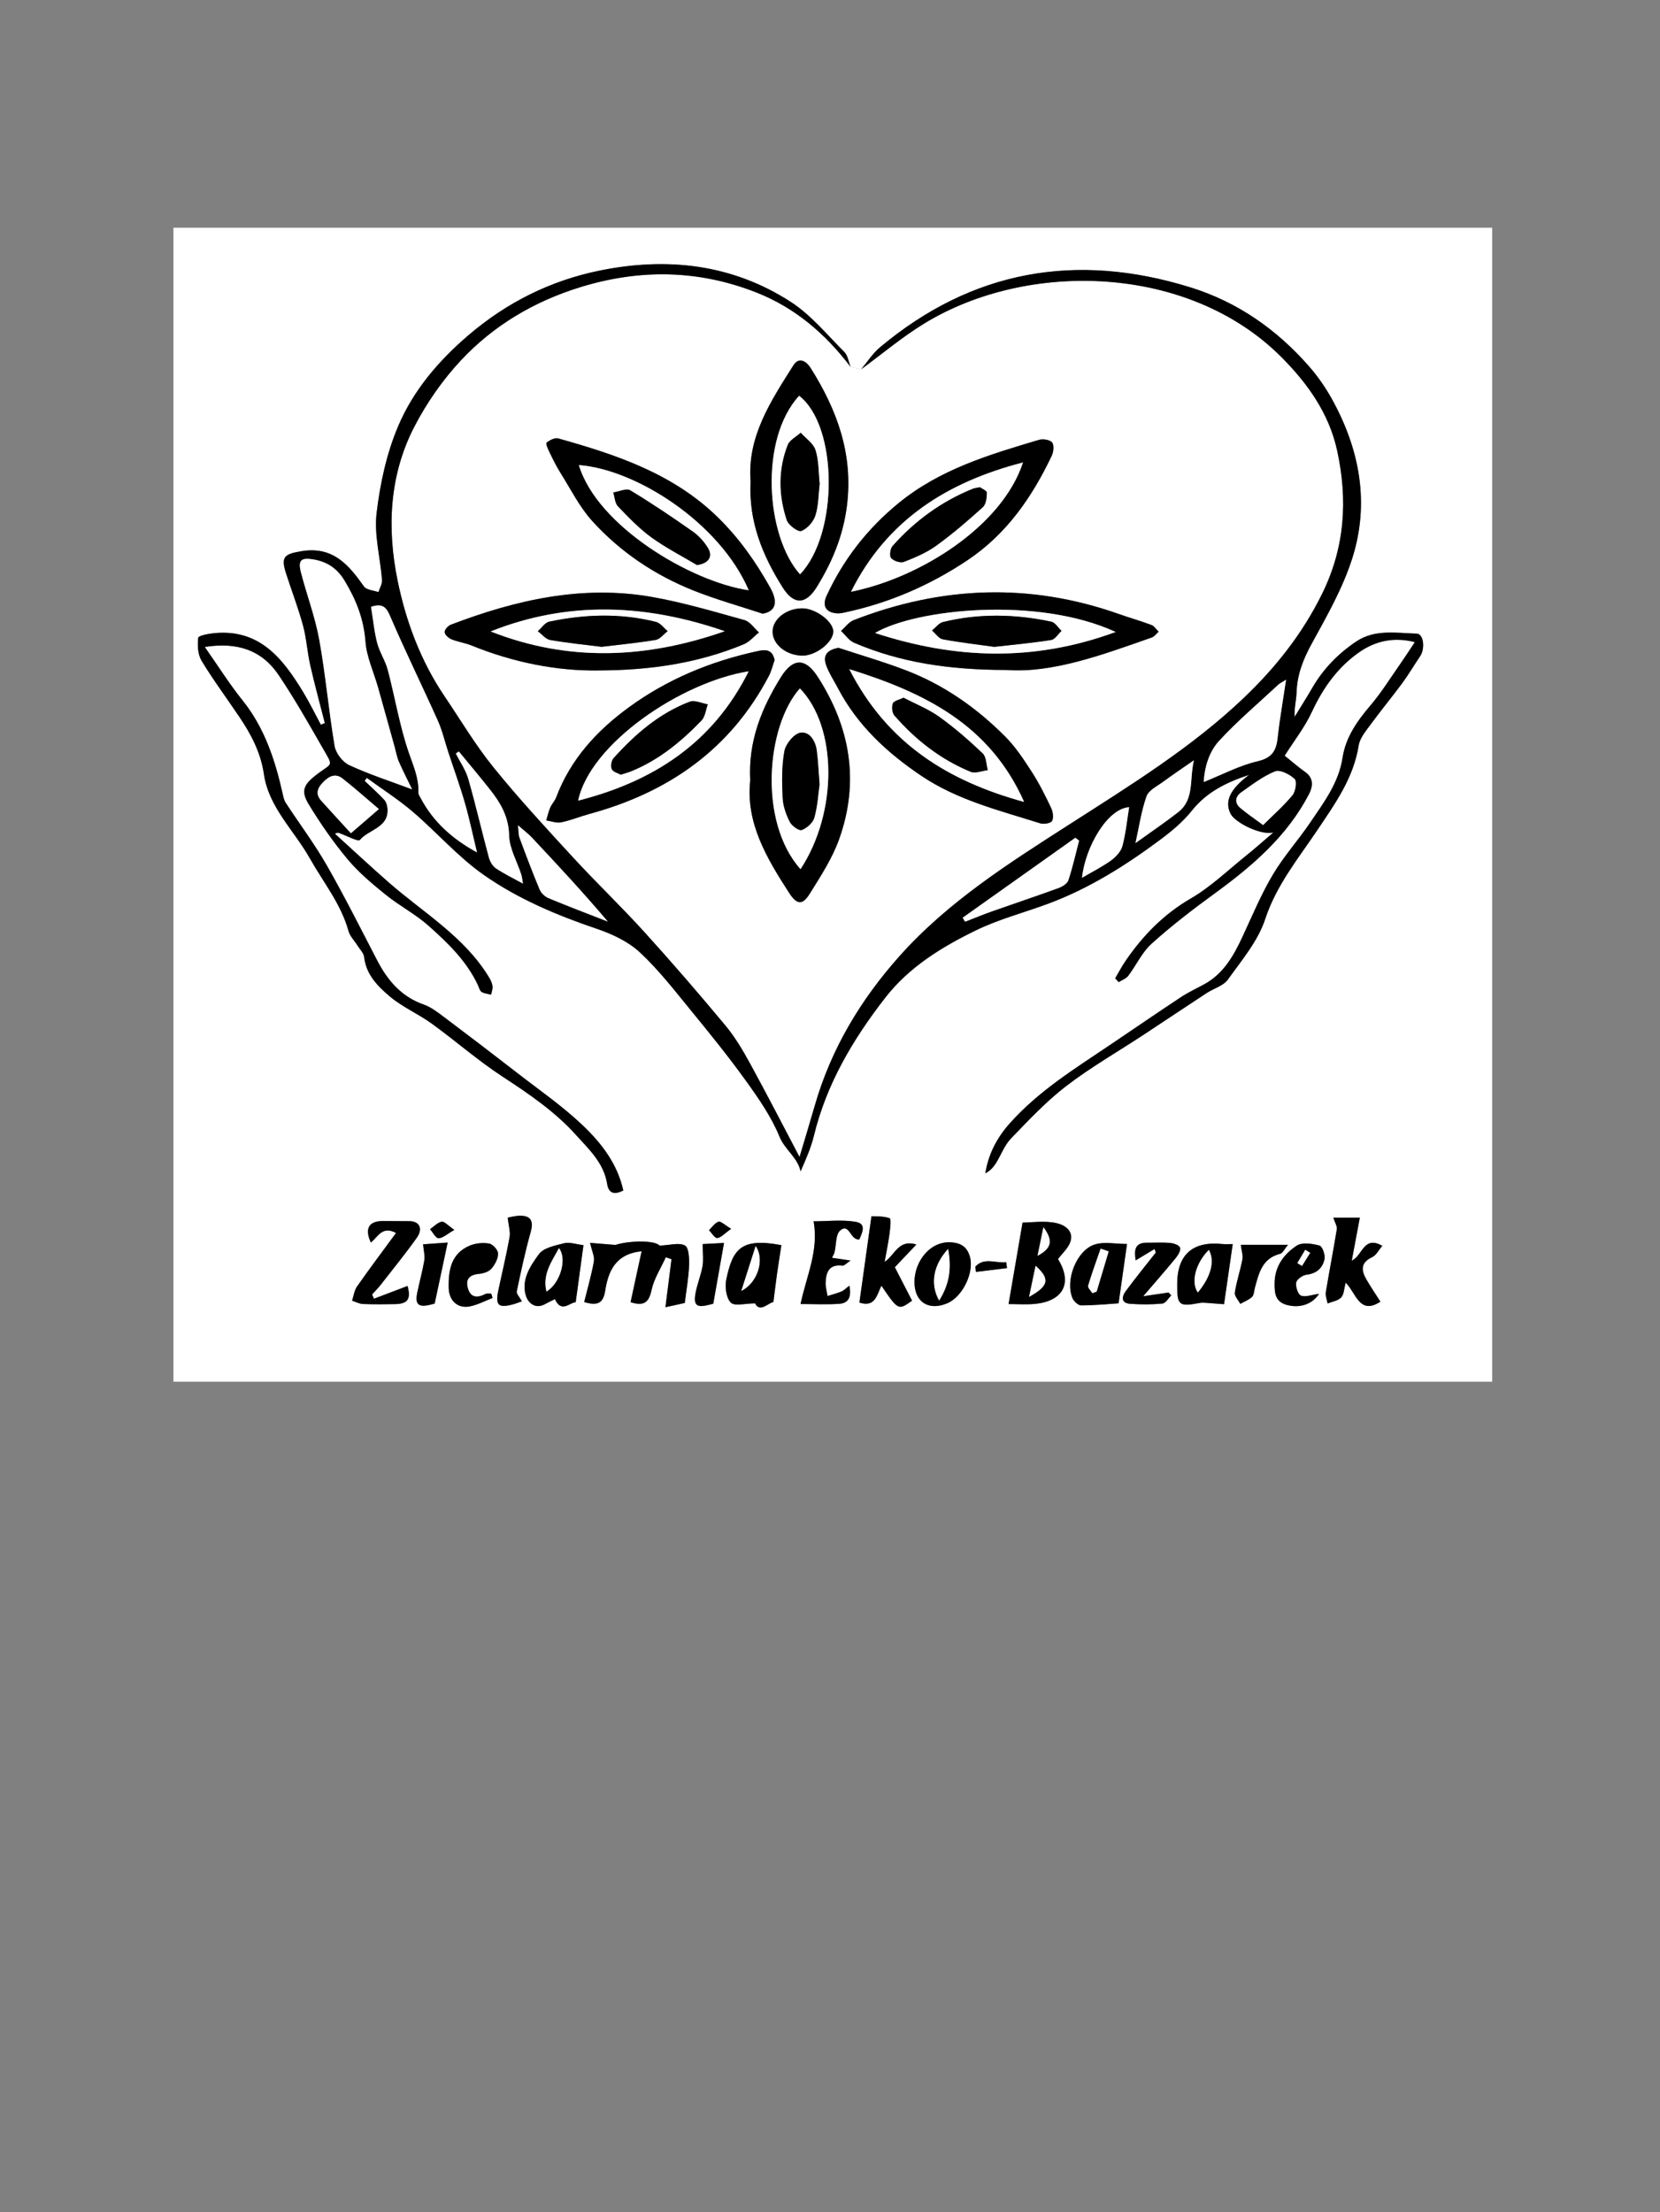 <?xml version="1.0" encoding="utf-8"?>
<!-- Generator: Adobe Illustrator 23.0.1, SVG Export Plug-In . SVG Version: 6.00 Build 0)  -->
<svg version="1.1" id="Warstwa_1" xmlns="http://www.w3.org/2000/svg" xmlns:xlink="http://www.w3.org/1999/xlink" x="0px" y="0px"
	 viewBox="0 0 2008 2675" style="enable-background:new 0 0 2008 2675;" xml:space="preserve">
<rect x="0" y="0" width="2008" height="2675" fill="#808080" stroke="none"/>
<style type="text/css">
	.st0{fill:#FFFFFF;}
</style>
<g>
	<path class="st0" d="M209.79,1670.7c0-465.01,0-930.13,0-1395.38c531.62,0,1063.36,0,1595.23,0c0,465.01,0,930.13,0,1395.38
		C1273.4,1670.7,741.66,1670.7,209.79,1670.7z M1028.85,443.52c-2.4-6.01-3.26-13.57-7.47-17.77
		c-21.04-20.99-40.49-44.94-65.05-60.78c-70.95-45.75-149.82-54.37-231.38-37.65c-59.13,12.12-111.74,38.35-158.06,77.86
		c-36.25,30.91-66.81,66.78-85.15,109.88c-14.05,33.02-21.98,69.7-26.22,105.51c-3.11,26.27,4.47,53.75,6.57,80.74
		c0.37,4.77-2.81,9.81-4.34,14.73c-5.95-2.16-14.44-2.52-17.44-6.76c-18.76-26.53-37.89-49.21-76.15-42.66
		c-20.02,3.42-24.68,6.48-18.2,26.64c6.76,21.03,14.75,41.71,20.54,62.99c4.25,15.62,5.14,32.12,8.73,47.95
		c5.34,23.53,11.74,46.83,17.69,70.22c-1.61,0.64-3.22,1.28-4.83,1.92c-7.11-13.19-13.66-26.72-21.43-39.51
		c-24.61-40.53-52.64-76.46-107.53-71.19c-6.9,0.66-19.07,2.96-19.38,5.59c-1.05,9.09-0.5,20.22,4.07,27.77
		c14.14,23.37,30.53,45.36,45.81,68.05c14.23,21.13,25.76,42.93,29.6,69.14c5.87,40.07,36.59,68.06,55.51,101.69
		c16.3,28.97,37.66,54.94,46.81,87.88c1.78,6.42,7.27,11.8,10.96,17.71c2.84,4.55,7.44,8.98,7.98,13.83
		c2.39,21.37,16.63,35.45,31.16,47.72c15.14,12.78,34.16,20.85,50.34,32.55c28.96,20.94,55.97,44.72,85.82,64.22
		c31.9,20.84,63.25,42.13,88.76,70.41c15.76,17.47,33.94,34.1,37.9,59.66c1.8,11.61,9.24,12.92,19.48,7.68
		c-7.17-32.48-26.58-57.28-48.81-78.51c-24.33-23.23-52.39-42.6-79.09-63.31c-29.44-22.84-59.08-45.44-88.87-67.82
		c-7.7-5.78-15.7-12.05-24.6-15.17c-26.91-9.44-43.54-28.82-56.17-53.07c-20.1-38.59-39.55-77.58-61.16-115.31
		c-14.96-26.12-33.22-50.35-49.69-75.63c-2.23-3.42-2.98-7.94-3.91-12.06c-9.13-40.33-21.85-78.84-48.39-111.9
		c-15.99-19.92-29.65-41.72-45.58-64.43c39.9-6.37,69.42,4.26,89.45,34.06c18.92,28.14,35.78,57.71,52.63,87.17
		c14.18,24.8,12.85,17.89-7.53,33.68c-14.69,11.38-18.65,19.15-8.89,35.17c14.11,23.19,29.72,45.76,47.11,66.57
		c13.35,15.98,29.74,29.7,46.04,42.86c16.6,13.41,36.02,23.47,51.9,37.59c23.28,20.69,45.96,42.49,59.58,71.51
		c1.38,2.94,2.2,6.91,4.56,8.45c3.21,2.1,7.65,2.31,11.56,3.34c0.62-3.42,2.05-6.95,1.64-10.24c-0.46-3.64-2.17-7.34-4.11-10.54
		c-29.98-49.46-79.56-78.23-121.56-115.03c-21.97-19.25-43.33-39.19-64.97-58.81c3.93-1.96,5.14-0.78,6.58-0.25
		c8.14,2.94,21.68,10.16,23.62,7.82c10.82-13.03,35.36-14.71,33.31-38.23c-0.32-3.61-1.61-7.9-3.98-10.43
		c-7.47-7.98-15.68-15.26-23.6-22.82c0.89-1.19,1.78-2.38,2.67-3.57c18.58,13.54,38.1,25.97,55.53,40.86
		c29.14,24.89,54.7,54.52,85.84,76.35c41.49,29.08,88.48,48.88,136.82,65.24c18.58,6.29,37.98,15.37,52.09,28.47
		c22.98,21.35,42.43,46.63,62.42,71.03c22.7,27.71,45.27,55.61,66.17,84.67c15.19,21.12,30.46,43.09,40.22,66.92
		c6.65,16.24,21.83,25.13,25.66,42.17c6.55-14.89,12.59-28.68,16.1-43.09c15.24-62.64,47.14-116.48,86.2-166.73
		c28.97-37.26,68.25-61.28,109.46-81.4c27.97-13.66,58.71-21.57,88.04-32.49c48.87-18.19,92.62-45.65,134.22-76.53
		c14.08-10.45,28.15-21.95,38.96-35.56c18.49-23.27,42.91-34.85,69.63-43.6c-22.64,16.75-30.1,31.68-22.6,46.9
		c5.39,10.92,37.22,26.78,51.99,22.68c-12.78,10.9-22.38,19.55-32.45,27.61c-22.27,17.83-43.16,38.15-67.58,52.33
		c-32.81,19.04-57.73,44.67-78.71,75.17c-4.69,6.81-8.53,14.21-12.75,21.34c1.42,1.55,2.85,3.1,4.27,4.65
		c3.93-2.54,8.94-4.27,11.6-7.78c9.66-12.73,16.55-28.28,28.13-38.7c23.94-21.54,49.6-41.35,75.68-60.3
		c45.84-33.31,88.33-69.61,114.9-120.9c4.33-8.35,6.03-18.76-4.51-26.22c-8.21-5.81-15.8-12.5-25.07-19.92
		c11.06-17.49,24.21-34.23,32.94-53.02c13.52-29.1,31.45-54.24,57.6-72.34c19.57-13.55,42.08-18.44,66.92-11.95
		c-6.2,9.3-11.62,17.77-17.39,26c-11.93,17.02-22.93,34.85-36.36,50.6c-16,18.77-29.87,38.44-33.63,63.01
		c-4.66,30.5-22.5,53.99-38.91,78.22c-14.59,21.54-32.27,41.13-45.5,63.42c-14.06,23.68-24.77,49.4-36.43,74.46
		c-10.78,23.17-22.88,45.05-46.4,57.91c-9.45,5.17-19.31,9.72-28.27,15.63c-28.82,19.03-57.29,38.6-85.94,57.89
		c-42.68,28.75-86.57,55.83-121.28,94.88c-15.32,17.24-25.65,36.64-29.45,60.29c5.67-2.93,9.68-7.27,12.77-12.18
		c6.23-9.91,10.32-21.72,18.23-29.92c21.33-22.12,42.61-44.83,66.87-63.46c29.46-22.62,61.98-41.24,93.1-61.7
		c25.63-16.85,51.11-33.93,76.78-50.74c8.55-5.6,20.21-8.69,25.68-16.34c16.7-23.33,36.4-46.57,45.11-73.07
		c13.44-40.91,39.94-73.16,62.77-107.16c21.88-32.58,44-63.14,50.36-102.92c1.43-8.93,8.6-17.34,14.3-25.13
		c12.45-17.01,25.93-33.26,38.45-50.23c7.66-10.38,14.16-21.6,21.45-32.26c6.44-9.43,4.32-27.22-4.04-27.47
		c-24.8-0.74-50.68-5.6-73.15,9.5c-21.62,14.53-39.69,32.86-52.91,55.65c-6.95,11.98-14.4,23.66-21.62,35.48
		c-0.61-10.56,2.04-20.04,2.35-29.59c0.7-21.65,8.1-40.29,18.53-59.29c18.23-33.18,37.36-66.81,48.78-102.59
		c21.3-66.72,9.25-131.6-24.3-192.38c-7.84-14.21-17.31-27.89-28.01-40.09c-39.18-44.68-86.54-77.82-143.66-95.5
		c-137.95-42.69-263.74-20.78-375.35,72.67c-8.8,7.37-15.2,17.62-22.71,26.52C1037.38,445.56,1033.12,444.54,1028.85,443.52z
		 M828.33,1575.5c2.08-16.95,4.7-31.06,5.2-45.26c0.3-8.38-0.16-21.53-4.95-24.21c-6.99-3.92-18.18-0.37-30.71,0.12
		c-5.32-6.4-35.17-6.43-53.54-0.84c-10.38-0.84-20.77-1.69-30.55-2.48c2.24,10.05,5.64,16.59,4.61,22.34
		c-2.94,16.53-7.67,32.75-11.73,49.21c16.36,5.04,23.06,1.14,25.36-13.4c3.76-23.81,12.3-44.71,44.1-48.02
		c-4.59,21.17-8.98,41.4-13.36,61.62c16.74,5.23,22.21-0.11,25.41-14.84c2.99-13.77,11.28-26.4,17.24-39.53
		c2.28,0.79,4.57,1.58,6.85,2.37c-2.35,18.64-4.71,37.28-7.33,58.05C815.22,1578.37,822.41,1576.8,828.33,1575.5z M1279.76,1522.34
		c3.09-3.68,5.46-6.64,7.97-9.48c15.85-17.91,5.89-30.41-9.85-33.92c-14.24-3.18-29.75-0.67-40.97-0.67
		c-6.15,35.85-11.43,66.67-16.9,98.55c9.71,0,20.61,0.79,31.37-0.15C1283.77,1573.82,1298.88,1553.45,1279.76,1522.34z
		 M1082.42,1532.26c8.17-8.61,16.5-17.38,26.02-27.42c-21.96-6.84-26.14,13.3-38.37,20.95c2.19-12.22,4.43-22.74,5.83-33.37
		c0.88-6.66,2.32-18.62,0.31-19.35c-7.83-2.83-16.93-2.12-22.06-2.48c-5.17,37.05-9.86,70.65-14.58,104.42
		c19.14,6.32,21.11-9.41,26.62-20.34c20.44,29.9,20.44,29.9,37.07,18.08C1096.39,1559.4,1089.56,1546.14,1082.42,1532.26z
		 M1644.91,1472.35c-11.54,0-21.58,0-32.06,0c2,6.27,4.79,10.38,4.21,13.94c-4.12,25.45-9.14,50.76-13.3,76.21
		c-0.7,4.3,1.37,9.05,2.16,13.6c5.61-2.29,12.6-3.27,16.41-7.27c3.45-3.62,3.43-10.55,5.45-17.9c12.49,12.28,16.63,39.65,42,23
		c-5.65-8.88-11.47-17.48-16.7-26.42c-6.45-11.04-7.76-20.61,6.71-27.41c4.99-2.34,8.06-8.78,12.29-13.68
		c-22.82-13.03-23.74,12.08-36.94,17.82C1638.49,1506.48,1641.57,1490.1,1644.91,1472.35z M479.05,1490.86
		c-16.21,22.09-32.02,43.08-47.09,64.59c-3.37,4.81-4.11,11.45-6.07,17.24c4.35,1.41,8.65,3.85,13.05,4.03
		c13.06,0.54,26.16,0.42,39.24,0.14c15.35-0.32,19.07-6.49,14.8-21.93c-13.4,5.09-27.01,10.26-40.61,15.43
		c-0.77-1.71-1.54-3.42-2.32-5.13c3.54-3.94,7.33-7.68,10.58-11.85c14.61-18.71,29.58-37.17,43.37-56.47
		c8-11.2,3.51-20.22-8.6-20.33c-10.63-0.1-21.26-0.09-31.89-0.17c-17.3-0.13-22.74,9.09-14.9,26.03
		C456.93,1495.9,462.22,1481.75,479.05,1490.86z M1363.28,1504.15c-13.82,0-27.47-3-39.03,0.64c-21.99,6.93-35.97,42.93-27,64.79
		c1.59,3.88,6.91,8.85,10.5,8.84c16.09-0.01,32.17-1.64,45.33-2.49C1356.66,1550.77,1359.88,1528.12,1363.28,1504.15z
		 M705.79,1505.58c-9.79-1.17-17.1-3.95-23.28-2.35c-10.86,2.8-24.89,5.44-30.63,13.26c-10.41,14.19-21.71,31.17-15.7,50.39
		c2.63,8.4,11.27,16.66,23.36,9.87c3.75-2.11,7.69-3.89,11.7-5.9c7.81,17.38,18.28,3.78,25.13,3.77
		C699.62,1550.75,702.67,1528.41,705.79,1505.58z M945.2,1505.59c-48.67-9.2-58.88,4.42-66.62,41.29
		c-1.89,8.99-0.27,22.39,5.41,28.16c4.61,4.68,17.74,0.95,29.33,0.95c6.08,11.68,15.89-0.65,22.21-1.61
		c1.64-12.83,2.9-23.56,4.41-34.25C941.58,1528.57,943.45,1517.03,945.2,1505.59z M1491.14,1504.28c-5.09,0-8.76,0.33-12.36-0.05
		c-35.82-3.78-54.56,12.53-54.81,47.84c-0.19,26.5,1.76,28.14,27.41,23.39c1.91-0.35,3.93-0.36,5.87-0.23
		c8.78,0.6,17.55,1.3,23.39,1.75C1484.42,1550.85,1487.63,1528.63,1491.14,1504.28z M1039.45,1498.64
		c3.47-7.9,8.95-18.87-3.97-21.16c-16.67-2.96-34.26-0.72-51.29-0.72c6.35,36.02-8.8,66.37-15.8,100.01
		c15.98,0,31.65,0.87,47.18-0.29c11.43-0.85,14.42-9.11,11.89-21.91c-4.04,3.05-6.5,5.74-9.56,7.03c-5.44,2.28-11.25,3.71-16.9,5.5
		c-0.82-5.44-2.51-10.91-2.29-16.3c0.5-12.54,4.24-22.41,20.22-20.43c2.36,0.29,5.18-3.09,9.91-6.15
		c-8.98-1.34-15.49-2.31-22.43-3.34c1.42-3.07,2.64-4.89,3.12-6.89c2.14-8.87,1.13-21.12,6.67-26
		C1027.56,1477.99,1028.26,1499.95,1039.45,1498.64z M1106.2,1550.04c-0.11,24.29,17.07,35.43,39.75,25.77
		c18.62-7.93,33.08-37.85,27.06-57.06c-3.15-10.05-9.41-15.37-21.24-16.5C1125.04,1499.69,1106.08,1525.69,1106.2,1550.04z
		 M595.85,1569.46c-0.54-1.75-1.08-3.49-1.62-5.24c-2.38,0.11-5.15-0.55-7.06,0.45c-10.2,5.28-18.37,4.38-21.44-7.81
		c-2.8-11.14,3.25-15.61,14.07-16.6c5.12-0.47,11.45-2.55,14.6-6.18c4.27-4.93,8.1-12.04,8.11-18.22
		c0.01-4.25-6.27-11.35-10.65-12.15c-7.52-1.37-16.48-0.54-23.55,2.42c-22.72,9.51-26.04,29.76-25.55,51.32
		c0.34,15.17,10.77,25.01,25.32,22.24C577.64,1577.85,586.61,1572.97,595.85,1569.46z M1396.57,1510.25
		c0.51,1.42,1.02,2.83,1.52,4.25c-12.21,15.58-24.75,30.92-36.48,46.85c-4.73,6.42-5.74,14.31,5.34,15.13
		c13,0.95,26.19,0.98,39.14-0.28c3.85-0.37,7.15-6.39,10.7-9.82c-1.1-1.18-2.21-2.36-3.31-3.54c-9.15,1.35-18.3,2.71-30.65,4.53
		c14.79-17.26,27.51-31.7,39.68-46.59c2.8-3.42,6.1-9.32,4.87-12.33c-1.25-3.06-7.69-5.16-12.05-5.56
		c-9.19-0.83-18.5-0.18-27.75-0.28c-15.09-0.15-15.7,8.88-13.85,21.38C1382.13,1518.95,1389.35,1514.6,1396.57,1510.25z
		 M1595.62,1564.41c-8.51,1.15-16.15,4.3-21.87,2.2c-3.65-1.34-6.78-10.89-5.8-15.91c0.77-3.95,7.92-8.85,12.69-9.41
		c12.18-1.42,19.36-8.29,21.54-18.84c1.06-5.1-2.63-15.47-6.05-16.38c-8.77-2.33-20.95-4.27-27.52,0.07
		c-15.52,10.25-26.73,25.06-26.82,45.71c-0.05,12.29,0.81,22.5,15.65,26.23C1572.05,1581.77,1587.12,1577.48,1595.62,1564.41z
		 M614.13,1472.33c1.1,10.1,3.43,17.11,2.28,23.5c-3.85,21.5-9.02,42.76-13.54,64.14c-3.87,18.31-0.25,21.88,17.42,17.27
		c3.82-1,7.5-2.53,10.98-3.73c-2.77-5.15-6.78-9.08-6.17-12.04c5.03-24.06,10.21-48.13,16.83-71.78
		c3.68-13.12,0.41-19.94-13.32-19.67C622.95,1470.13,617.32,1471.79,614.13,1472.33z M1558.04,1505.15c-21.81,0-40.36,0-57.13,0
		c0.97,7.65,2.88,12.86,1.98,17.53c-2.61,13.52-7.12,26.71-9.19,40.29c-0.63,4.11,4.24,9.05,6.59,13.61
		c4.83-2.73,10.31-4.77,14.25-8.45c2.36-2.21,2.35-6.99,3.34-10.64c4.82-17.73,8.69-35.91,30.56-41.42
		C1551.66,1515.26,1553.8,1510.16,1558.04,1505.15z M511.77,1504.56c0.75,8.32,2.42,14.05,1.52,19.34
		c-2.22,13.05-5.8,25.86-8.5,38.84c-3.06,14.68,1.39,18.55,16.44,14.69c3.02-0.77,6.01-1.61,4.59-1.23
		c5.44-25.58,10.28-48.32,15.7-73.76C529.48,1503.3,519.73,1503.99,511.77,1504.56z M850.02,1504.27c0,11.65,1.07,19.47-0.25,26.87
		c-1.95,10.9-6.34,21.36-8.37,32.26c-2.82,15.11,1.33,18.26,16.75,14.18c3.08-0.81,6.17-1.6,4.65-1.21
		c4.5-25.47,8.56-48.43,12.99-73.46C867.05,1503.37,857.32,1503.88,850.02,1504.27z M549.63,1487.16
		c-7.72-5.25-12.06-10.5-15.33-9.9c-5.09,0.93-9.46,5.83-14.13,9.05c3.43,3.88,6.88,10.94,10.28,10.91
		C535.58,1497.18,540.68,1492.2,549.63,1487.16z M884.45,1485.81c-7.9-4.65-12.53-9.45-15.33-8.55c-4.48,1.44-7.74,6.65-11.52,10.27
		c3.35,3.38,6.93,9.68,10.01,9.44C872.11,1496.63,876.26,1491.6,884.45,1485.81z M1218.11,1533.33c-0.31-2.37-0.62-4.74-0.93-7.11
		c-12.52,1.56-26.58-6.47-37.45,5.41c0.3,2.11,0.59,4.22,0.89,6.33C1193.12,1536.42,1205.61,1534.87,1218.11,1533.33z"/>
	<path class="st0" d="M1028.85,443.52c4.27,1.02,8.53,2.04,12.8,3.05c25.43-18.6,49.69-39.09,76.47-55.46
		c125.6-76.73,319.86-71.3,431.51,40.29c32.03,32.02,57.91,68.32,67.73,113.02c13.05,59.39,9.75,117.01-18.03,173.47
		c-23.79,48.37-56.35,89.35-94.49,125.71c-63.33,60.38-137.8,106.15-211.1,153.17c-73.27,47.01-146.83,93.43-205.59,159.28
		c-47.4,53.12-83.02,112.6-102.71,181.3c-5.98,20.86-12.34,41.62-18.3,61.66c-19.76-37.49-39.08-75.17-59.42-112.28
		c-8.87-16.18-18.36-32.43-30.1-46.54c-31.94-38.4-64.62-76.23-98.19-113.22c-28.1-30.96-58.42-59.9-86.73-90.68
		c-32.71-35.56-65.58-71.12-95.95-108.65c-21.76-26.9-39.6-56.98-59.03-85.74c-28.74-42.52-46.58-90.23-56.72-139.62
		c-13.05-63.58-10.21-127.83,20.42-186.74c14.85-28.57,33.95-56.06,55.9-79.57c39.57-42.39,88.73-71.5,144.55-88.71
		c71.83-22.16,142.99-21.22,213.18,6.44C961.89,372.14,998.62,403.81,1028.85,443.52z M1217.82,810.11
		c55.13,3.99,115.27-18.12,175.56-39.34c3.14-1.1,5.44-4.58,8.14-6.95c-2.88-2.78-5.29-6.81-8.72-8.11
		c-12.74-4.82-25.91-8.48-38.75-13.04c-108.1-38.38-215.28-34.13-321.49,7.24c-5.86,2.28-10.17,8.56-15.19,12.98
		c5.25,4.88,9.67,11.68,15.87,14.33C1088.76,800.94,1147.21,810.02,1217.82,810.11z M722.91,810.68
		c64.74-0.09,122.1-9.05,176.76-31.63c6.91-2.86,12.27-9.47,18.35-14.34c-5.77-5.12-10.77-13.05-17.45-14.9
		c-37.13-10.3-74.28-21.36-112.15-28.01c-84.24-14.8-164.66,3.64-243.07,33.58c-3.35,1.28-7.61,6.02-7.48,8.97
		c0.13,3.06,4.59,7.17,8.07,8.58c8.03,3.26,16.89,4.47,24.91,7.73C621.51,801.25,674.13,811.36,722.91,810.68z M1014.52,741.67
		c1.62-0.2,3.27-0.27,4.86-0.6c54.53-11.28,104.7-32.79,150.99-63.72c47.2-31.54,78.04-76.19,101.89-126.39
		c2.19-4.62,2.99-12.87,0.36-15.99c-2.78-3.29-11.07-4.53-15.89-3.1c-59.99,17.86-119.75,35.53-169.84,76.54
		c-37.9,31.03-66.69,68.07-87.03,112.03C993.79,733.58,1000.1,741.64,1014.52,741.67z M907.51,943.66
		c-5.64,51.12,19.79,93.75,46.87,135.72c9.47,14.67,16.24,15.56,25.18,1.19c13.17-21.15,27.16-42.58,35.46-65.8
		c24.77-69.28,13.75-134.94-25.88-196.41c-14.73-22.84-29.8-23.22-44.47,0.34C921.25,856.3,904.93,896.24,907.51,943.66z
		 M1014.28,783.31c-13.78,2.57-19.3,9.06-14.87,21.25c3.48,9.59,9.33,18.31,14.11,27.43c23.58,45,59.41,78.14,101.02,106.15
		c43.8,29.48,94.3,41.74,143.51,57.33c4.37,1.38,12.86,0.09,14.5-2.78c2.22-3.88,1.1-11.18-1.11-15.82
		c-6.98-14.69-14.26-29.38-23.06-43.02c-9.69-15.03-19.69-30.38-32.2-42.97c-34.46-34.68-74.08-62.57-119.95-80.2
		C1069.38,800.35,1041.63,792.35,1014.28,783.31z M907.97,582.24c-2.61,48.11,14.38,89.5,38.97,128.36
		c13.27,20.97,27.82,20.58,40.96-0.65c18.73-30.28,31.96-61.84,36.57-98.28c7.88-62.29-11.83-115.79-43.82-166.61
		c-4.55-7.23-13.72-14.74-20.99-3.22C932.31,485.13,903.61,528.2,907.97,582.24z M922.49,742.04c15.54-2.61,19.24-13.51,9.07-31.66
		c-17.23-30.77-37.11-59.17-62.76-84.36c-54.42-53.46-123.11-76.11-193.57-95.91c-4.07-1.14-10.43,2.13-14.09,5.25
		c-1.28,1.09,1.95,8.17,3.88,12.14c4.02,8.25,8.07,16.55,12.95,24.3c12.4,19.68,22.98,41.14,38.4,58.16
		c33.98,37.48,75.65,65.42,122.71,84.15C866.29,724.94,894.65,732.83,922.49,742.04z M937,798.09c-2.97-14.2-12.51-12.55-21.83-10.5
		c-55.98,12.27-108.1,33.83-154.45,67.66c-38.75,28.28-70.55,62.78-87.87,108.74c-1.69,4.48-5.38,8.17-7.28,12.6
		c-2.12,4.93-3.26,10.29-4.83,15.46c6.04,0.88,12.42,3.44,18.05,2.29c11.68-2.38,22.86-7.07,34.41-10.22
		c95.13-25.89,170.2-77.86,216.82-166.72C933.26,811.2,934.85,804.15,937,798.09z M970.8,792.77c16.11,0.09,36.96-16.16,37.15-28.96
		c0.19-12.19-21.46-28.37-37.76-28.23c-19.54,0.17-36.02,13.48-35.64,28.79C934.94,779.64,951.56,792.67,970.8,792.77z"/>
	<path d="M1028.85,443.52c-30.23-39.71-66.96-71.38-113.8-89.83c-70.19-27.66-141.35-28.6-213.18-6.44
		c-55.82,17.22-104.97,46.32-144.55,88.71c-21.95,23.52-41.04,51-55.9,79.57C470.79,574.45,467.96,638.7,481,702.27
		c10.14,49.39,27.98,97.1,56.72,139.62c19.44,28.76,37.27,58.84,59.03,85.74c30.37,37.53,63.24,73.09,95.95,108.65
		c28.31,30.78,58.64,59.72,86.73,90.68c33.56,36.99,66.24,74.82,98.19,113.22c11.74,14.11,21.24,30.36,30.1,46.54
		c20.34,37.12,39.66,74.79,59.42,112.28c5.96-20.04,12.32-40.79,18.3-61.66c19.69-68.69,55.31-128.18,102.71-181.3
		c58.76-65.85,132.32-112.27,205.59-159.28c73.29-47.02,147.77-92.78,211.1-153.17c38.14-36.37,70.7-77.34,94.49-125.71
		c27.77-56.46,31.08-114.08,18.03-173.47c-9.82-44.7-35.7-81-67.73-113.02c-111.65-111.59-305.91-117.02-431.51-40.29
		c-26.79,16.36-51.05,36.86-76.47,55.46c7.51-8.9,13.91-19.15,22.71-26.52c111.6-93.45,237.39-115.36,375.35-72.67
		c57.11,17.67,104.47,50.81,143.66,95.5c10.69,12.19,20.16,25.88,28.01,40.09c33.55,60.77,45.6,125.66,24.3,192.38
		c-11.42,35.78-30.56,69.41-48.78,102.59c-10.43,19-17.84,37.64-18.53,59.29c-0.31,9.55-2.96,19.03-2.35,29.59
		c7.22-11.82,14.67-23.5,21.62-35.48c13.23-22.79,31.29-41.12,52.91-55.65c22.47-15.1,48.35-10.24,73.15-9.5
		c8.36,0.25,10.48,18.04,4.04,27.47c-7.28,10.66-13.79,21.88-21.45,32.26c-12.52,16.96-26,33.22-38.45,50.23
		c-5.7,7.79-12.87,16.19-14.3,25.13c-6.36,39.79-28.48,70.34-50.36,102.92c-22.84,34-49.33,66.25-62.77,107.16
		c-8.71,26.5-28.42,49.74-45.11,73.07c-5.47,7.65-17.13,10.74-25.68,16.34c-25.66,16.81-51.14,33.89-76.78,50.74
		c-31.13,20.46-63.64,39.08-93.1,61.7c-24.26,18.63-45.54,41.34-66.87,63.46c-7.91,8.2-11.99,20.01-18.23,29.92
		c-3.09,4.91-7.1,9.25-12.77,12.18c3.8-23.65,14.14-43.06,29.45-60.29c34.7-39.05,78.6-66.13,121.28-94.88
		c28.65-19.3,57.11-38.86,85.94-57.89c8.96-5.91,18.82-10.46,28.27-15.63c23.52-12.86,35.62-34.75,46.4-57.91
		c11.66-25.06,22.37-50.77,36.43-74.46c13.23-22.28,30.91-41.87,45.5-63.42c16.41-24.23,34.25-47.72,38.91-78.22
		c3.75-24.57,17.62-44.24,33.63-63.01c13.43-15.75,24.43-33.58,36.36-50.6c5.77-8.23,11.19-16.7,17.39-26
		c-24.85-6.49-47.35-1.6-66.92,11.95c-26.15,18.11-44.07,43.24-57.6,72.34c-8.73,18.79-21.88,35.52-32.94,53.02
		c9.27,7.42,16.86,14.11,25.07,19.92c10.54,7.45,8.84,17.86,4.51,26.22c-26.57,51.28-69.05,87.58-114.9,120.9
		c-26.09,18.96-51.74,38.76-75.68,60.3c-11.58,10.43-18.47,25.97-28.13,38.7c-2.66,3.51-7.67,5.24-11.6,7.78
		c-1.42-1.55-2.85-3.1-4.27-4.65c4.23-7.13,8.07-14.53,12.75-21.34c20.98-30.51,45.9-56.13,78.71-75.17
		c24.43-14.18,45.31-34.5,67.58-52.33c10.07-8.06,19.68-16.7,32.45-27.61c-14.76,4.1-46.6-11.76-51.99-22.68
		c-7.51-15.21-0.04-30.15,22.6-46.9c-26.72,8.76-51.14,20.34-69.63,43.6c-10.81,13.61-24.88,25.11-38.96,35.56
		c-41.6,30.88-85.35,58.33-134.22,76.53c-29.34,10.92-60.08,18.83-88.04,32.49c-41.21,20.12-80.5,44.14-109.46,81.4
		c-39.06,50.25-70.96,104.08-86.2,166.73c-3.51,14.41-9.55,28.21-16.1,43.09c-3.83-17.04-19.02-25.93-25.66-42.17
		c-9.76-23.83-25.02-45.8-40.22-66.92c-20.9-29.06-43.47-56.97-66.17-84.67c-19.99-24.4-39.44-49.68-62.42-71.03
		c-14.1-13.11-33.51-22.18-52.09-28.47c-48.34-16.36-95.33-36.17-136.82-65.24c-31.14-21.83-56.71-51.46-85.84-76.35
		c-17.43-14.89-36.95-27.32-55.53-40.86c-0.89,1.19-1.78,2.38-2.67,3.57c7.92,7.55,16.13,14.84,23.6,22.82
		c2.38,2.53,3.67,6.82,3.98,10.43c2.05,23.53-22.49,25.2-33.31,38.23c-1.94,2.34-15.48-4.88-23.62-7.82
		c-1.44-0.52-2.65-1.71-6.58,0.25c21.64,19.63,43,39.56,64.97,58.81c42,36.8,91.57,65.57,121.56,115.03
		c1.94,3.2,3.65,6.9,4.11,10.54c0.42,3.29-1.02,6.82-1.64,10.24c-3.91-1.02-8.35-1.24-11.56-3.34c-2.36-1.54-3.18-5.5-4.56-8.45
		c-13.62-29.02-36.3-50.82-59.58-71.51c-15.88-14.12-35.3-24.18-51.9-37.59c-16.3-13.16-32.69-26.88-46.04-42.86
		c-17.39-20.81-33-43.38-47.11-66.57c-9.75-16.03-5.79-23.79,8.89-35.17c20.38-15.79,21.71-8.88,7.53-33.68
		c-16.85-29.47-33.71-59.03-52.63-87.17c-20.03-29.79-49.55-40.42-89.45-34.06c15.94,22.71,29.59,44.51,45.58,64.43
		c26.54,33.06,39.26,71.58,48.39,111.9c0.93,4.12,1.68,8.64,3.91,12.06c16.48,25.27,34.73,49.5,49.69,75.63
		c21.61,37.74,41.06,76.72,61.16,115.31c12.63,24.25,29.26,43.63,56.17,53.07c8.89,3.12,16.9,9.39,24.6,15.17
		c29.79,22.38,59.43,44.98,88.87,67.82c26.7,20.71,54.76,40.08,79.09,63.31c22.24,21.23,41.64,46.03,48.81,78.51
		c-10.24,5.25-17.68,3.93-19.48-7.68c-3.97-25.56-22.14-42.19-37.9-59.66c-25.51-28.28-56.86-49.57-88.76-70.41
		c-29.85-19.5-56.86-43.28-85.82-64.22c-16.19-11.7-35.2-19.77-50.34-32.55c-14.53-12.27-28.78-26.35-31.16-47.72
		c-0.54-4.85-5.14-9.27-7.98-13.83c-3.69-5.91-9.18-11.29-10.96-17.71c-9.15-32.94-30.51-58.9-46.81-87.88
		c-18.92-33.63-49.64-61.62-55.51-101.69c-3.84-26.21-15.37-48.01-29.6-69.14c-15.28-22.69-31.67-44.68-45.81-68.05
		c-4.57-7.55-5.12-18.68-4.07-27.77c0.3-2.63,12.48-4.92,19.38-5.59c54.89-5.27,82.92,30.66,107.53,71.19
		c7.77,12.79,14.32,26.32,21.43,39.51c1.61-0.64,3.22-1.28,4.83-1.92c-5.95-23.4-12.35-46.69-17.69-70.22
		c-3.59-15.83-4.48-32.33-8.73-47.95c-5.79-21.28-13.79-41.96-20.54-62.99c-6.48-20.16-1.82-23.21,18.2-26.64
		c38.26-6.54,57.39,16.13,76.15,42.66c3,4.24,11.49,4.6,17.44,6.76c1.54-4.92,4.71-9.96,4.34-14.73c-2.1-27-9.68-54.47-6.57-80.74
		c4.23-35.81,12.16-72.48,26.22-105.51c18.34-43.1,48.9-78.96,85.15-109.88c46.32-39.51,98.93-65.74,158.06-77.86
		c81.55-16.71,160.42-8.1,231.38,37.65c24.57,15.84,44.01,39.79,65.05,60.78C1025.6,429.95,1026.45,437.51,1028.85,443.52z
		 M498.46,954.41c-5.12-10.55-10.97-21.76-16-33.32c-2.53-5.82-3.57-12.28-5.29-18.45c-6.63-23.79-13.2-47.6-19.92-71.36
		c-5.26-18.58-13.92-36.87-15.32-55.72c-2.04-27.47-11.54-50.96-25.44-73.82c-8.76-14.41-20.95-22.49-37.26-25.24
		c-15.14-2.56-19.01,0.87-15.09,15.95c7.06,27.16,17.14,53.7,22.11,81.2c7.69,42.58,11.37,85.88,18.63,128.56
		c1.46,8.59,9.7,19.24,17.62,22.91C446.48,936.24,471.83,944.41,498.46,954.41z M448.82,733.73c2.45,15.1,3.79,29.68,7.42,43.66
		c2.93,11.25,9.91,21.45,12.88,32.7c8.77,33.28,14.32,67.58,25.45,100c5.49,15.98,12.26,30.79,11.6,48.01
		c-0.09,2.45,1.75,5.08,3.02,7.45c15.05,28.05,37.45,48.5,67.78,65.14c-5.25-21.6-9.29-41.07-14.8-60.11
		c-5.96-20.59-13.32-40.78-20.02-61.15c-4.16-12.65-7.14-25.83-12.56-37.92c-18.82-42.03-39.17-83.39-57.35-125.68
		C467.5,734.76,463.53,728.99,448.82,733.73z M1555.65,821.94c-5.61,3.51-7.56,4.34-9.02,5.7c-24.21,22.58-49.67,44.02-72.02,68.32
		c-12.57,13.66-17.64,32.77-18.52,49.59c22.36-8.94,43.12-20.02,65.27-25.17c16.2-3.77,21.87-11.66,23.77-25.79
		c0.93-6.97,1.58-13.98,2.61-20.93C1550.08,857.76,1552.58,841.89,1555.65,821.94z M1305.3,1016.41c-1.51-1.13-3.01-2.27-4.52-3.4
		c-45.43,32.23-90.85,64.45-136.28,96.68c0.98,1.59,1.96,3.19,2.94,4.78c10.74-4.17,21.39-8.62,32.25-12.45
		c26.9-9.51,53.98-18.52,80.79-28.29c4.58-1.67,10.48-5.29,11.81-9.32C1297.48,1048.69,1301.09,1032.45,1305.3,1016.41z
		 M632.57,1068.4c-0.88-4.86-1.1-8.1-2.07-11.1c-5.09-15.72-14.31-31.28-14.66-47.07c-0.49-22.59-10.24-39.17-23.03-55.38
		c-12.33-15.62-25.18-30.83-37.8-46.22c-1.2,0.83-2.39,1.66-3.59,2.49c5.13,10.17,11.98,19.85,15.06,30.6
		c9.03,31.47,16.36,63.42,24.89,95.04c1.31,4.85,4.44,10.4,8.43,13.1C609.53,1056.47,620.26,1061.59,632.57,1068.4z M626.61,997.96
		c0.77,6.9,0.44,11.18,1.8,14.84c7.81,21.01,15.69,42,24.35,62.66c1.8,4.3,6.34,8.68,10.67,10.49c23.74,9.89,47.8,18.99,71.76,28.36
		c-29.87-35.26-60.8-68.52-91.89-101.62C638.97,1008.07,633.8,1004.25,626.61,997.96z M1373.56,1019.36
		c17.79-12.8,35.12-24.49,51.58-37.31c19.95-15.54,13.41-39.23,19.06-62.72c-14.27,9.93-25.9,17.69-37.13,25.98
		c-7.25,5.36-17.55,10.22-20.14,17.55C1380.54,980.92,1377.81,1000.27,1373.56,1019.36z M1527.91,997.59
		c12.33-12.27,25.01-23.36,35.56-36.2c3.73-4.54,5.42-16.8,2.49-19.51c-5.97-5.51-17.57-11.51-23.56-9.11
		c-14.65,5.88-27.71,16.01-40.84,25.24c-7.51,5.28-8.48,12.84-0.97,19.15C1508.79,984.04,1517.73,990.04,1527.91,997.59z
		 M458.29,978.3c-16.34-13.83-29.82-25.92-44.06-37.02c-8.43-6.57-16.15-2.83-23.09,4.2c-7.07,7.17-10.09,14.36-2.53,22.76
		c11.43,12.71,23.05,25.26,35.84,39.25C435.06,998.34,444.76,989.97,458.29,978.3z M1365.83,976.07
		c-25.66,1.44-52.78,46.91-56.98,85.29c12.16-7.12,24.23-13.14,35.02-20.92c5.88-4.23,12.02-10.8,13.81-17.46
		C1361.79,1007.66,1363.3,991.65,1365.83,976.07z"/>
	<path d="M828.33,1575.5c-5.92,1.3-13.11,2.87-23.4,5.12c2.62-20.77,4.98-39.41,7.33-58.05c-2.28-0.79-4.57-1.58-6.85-2.37
		c-5.96,13.13-14.25,25.75-17.24,39.53c-3.2,14.73-8.67,20.07-25.41,14.84c4.38-20.22,8.77-40.45,13.36-61.62
		c-31.8,3.3-40.35,24.21-44.1,48.02c-2.29,14.54-9,18.43-25.36,13.4c4.06-16.46,8.79-32.68,11.73-49.21
		c1.02-5.75-2.37-12.28-4.61-22.34c9.78,0.79,20.16,1.64,30.55,2.48c18.37-5.59,48.22-5.56,53.54,0.84
		c12.53-0.49,23.72-4.04,30.71-0.12c4.79,2.69,5.24,15.84,4.95,24.21C833.03,1544.44,830.41,1558.56,828.33,1575.5z"/>
	<path d="M1279.76,1522.34c19.12,31.11,4.02,51.49-28.37,54.32c-10.76,0.94-21.66,0.15-31.37,0.15c5.47-31.88,10.75-62.7,16.9-98.55
		c11.22,0,26.73-2.51,40.97,0.67c15.73,3.52,25.69,16.01,9.85,33.92C1285.22,1515.69,1282.85,1518.65,1279.76,1522.34z
		 M1244.86,1568.08c24.09-13.45,25.34-21.57,7.85-37.56C1250.2,1542.54,1247.89,1553.62,1244.86,1568.08z M1262.16,1483.85
		c-2.57,12.53-4.58,22.35-7.09,34.58C1272.2,1509.28,1274.12,1500.12,1262.16,1483.85z"/>
	<path d="M1082.42,1532.26c7.14,13.88,13.97,27.14,20.84,40.48c-16.63,11.82-16.63,11.82-37.07-18.08
		c-5.51,10.93-7.48,26.66-26.62,20.34c4.72-33.77,9.41-67.37,14.58-104.42c5.13,0.36,14.23-0.35,22.06,2.48
		c2.01,0.73,0.57,12.68-0.31,19.35c-1.4,10.63-3.65,21.15-5.83,33.37c12.23-7.65,16.42-27.79,38.37-20.95
		C1098.91,1514.88,1090.59,1523.66,1082.42,1532.26z"/>
	<path d="M1644.91,1472.35c-3.34,17.75-6.42,34.13-9.76,51.89c13.2-5.75,14.12-30.85,36.94-17.82c-4.24,4.9-7.3,11.34-12.29,13.68
		c-14.47,6.79-13.17,16.37-6.71,27.41c5.23,8.94,11.05,17.54,16.7,26.42c-25.38,16.65-29.51-10.72-42-23
		c-2.03,7.35-2,14.28-5.45,17.9c-3.81,4-10.81,4.98-16.41,7.27c-0.79-4.54-2.86-9.3-2.16-13.6c4.16-25.45,9.18-50.76,13.3-76.21
		c0.58-3.56-2.21-7.66-4.21-13.94C1623.33,1472.35,1633.37,1472.35,1644.91,1472.35z"/>
	<path d="M479.05,1490.86c-16.83-9.11-22.12,5.04-30.44,11.59c-7.84-16.94-2.4-26.16,14.9-26.03c10.63,0.08,21.26,0.08,31.89,0.17
		c12.12,0.11,16.6,9.13,8.6,20.33c-13.79,19.3-28.76,37.76-43.37,56.47c-3.25,4.16-7.04,7.91-10.58,11.85
		c0.77,1.71,1.54,3.42,2.32,5.13c13.6-5.17,27.21-10.34,40.61-15.43c4.27,15.44,0.55,21.61-14.8,21.93
		c-13.08,0.27-26.18,0.4-39.24-0.14c-4.4-0.18-8.7-2.62-13.05-4.03c1.95-5.8,2.7-12.44,6.07-17.24
		C447.02,1533.94,462.84,1512.95,479.05,1490.86z"/>
	<path d="M1363.28,1504.15c-3.4,23.97-6.62,46.62-10.19,71.78c-13.16,0.85-29.24,2.48-45.33,2.49c-3.59,0-8.91-4.96-10.5-8.84
		c-8.97-21.85,5.01-57.86,27-64.79C1335.82,1501.15,1349.47,1504.15,1363.28,1504.15z M1341.07,1513.16c-3.23-1.1-6.45-2.2-9.68-3.3
		c-5.16,14.91-10.64,29.73-15.14,44.84c-0.67,2.26,3.28,5.9,5.1,8.9c1.72-0.61,3.44-1.22,5.16-1.83
		C1331.37,1545.57,1336.22,1529.37,1341.07,1513.16z"/>
	<path d="M705.79,1505.58c-3.11,22.83-6.16,45.17-9.42,69.04c-6.85,0.01-17.32,13.62-25.13-3.77c-4.01,2.01-7.95,3.79-11.7,5.9
		c-12.09,6.79-20.73-1.47-23.36-9.87c-6.01-19.22,5.28-36.19,15.7-50.39c5.74-7.82,19.77-10.46,30.63-13.26
		C688.68,1501.63,695.99,1504.41,705.79,1505.58z M661,1561.63c16.52-9.59,25.33-39.53,15.13-52.36
		C667.16,1525.78,656.01,1540.92,661,1561.63z"/>
	<path d="M945.2,1505.59c-1.75,11.44-3.62,22.97-5.26,34.54c-1.51,10.69-2.77,21.42-4.41,34.25c-6.32,0.95-16.13,13.29-22.21,1.61
		c-11.59,0-24.72,3.73-29.33-0.95c-5.69-5.77-7.3-19.16-5.41-28.16C886.33,1510.02,896.53,1496.39,945.2,1505.59z M896.76,1560.86
		c20.12-10.07,28.36-38.32,17.3-54.08C907.75,1526.48,902.26,1543.67,896.76,1560.86z"/>
	<path d="M1491.14,1504.28c-3.51,24.35-6.72,46.57-10.49,72.7c-5.84-0.44-14.61-1.15-23.39-1.75c-1.95-0.13-3.96-0.13-5.87,0.23
		c-25.65,4.75-27.6,3.1-27.41-23.39c0.25-35.3,18.99-51.61,54.81-47.84C1482.38,1504.61,1486.05,1504.28,1491.14,1504.28z
		 M1448.97,1562.78c15.93-19.27,20.76-37.94,13.31-51.48C1446.19,1527.46,1440.22,1550.55,1448.97,1562.78z"/>
	<path d="M1039.45,1498.64c-11.19,1.3-11.9-20.66-23.25-10.66c-5.54,4.88-4.54,17.13-6.67,26c-0.48,2-1.7,3.82-3.12,6.89
		c6.94,1.03,13.44,2,22.43,3.34c-4.73,3.06-7.55,6.44-9.91,6.15c-15.98-1.98-19.73,7.89-20.22,20.43
		c-0.21,5.39,1.47,10.86,2.29,16.3c5.65-1.79,11.46-3.22,16.9-5.5c3.06-1.28,5.52-3.98,9.56-7.03c2.53,12.8-0.46,21.06-11.89,21.91
		c-15.53,1.15-31.2,0.29-47.18,0.29c7-33.63,22.16-63.99,15.8-100.01c17.04,0,34.63-2.24,51.29,0.72
		C1048.41,1479.78,1042.93,1490.74,1039.45,1498.64z"/>
	<path d="M1106.2,1550.04c-0.12-24.35,18.85-50.34,45.56-47.79c11.83,1.13,18.09,6.46,21.24,16.5c6.02,19.21-8.43,49.13-27.06,57.06
		C1123.27,1585.47,1106.09,1574.33,1106.2,1550.04z M1136.01,1572.5c13.01-20.47,15.01-40.13,10.83-62.31
		C1129.05,1529.57,1124.73,1552.38,1136.01,1572.5z"/>
	<path d="M595.85,1569.46c-9.24,3.51-18.21,8.39-27.77,10.21c-14.55,2.77-24.97-7.07-25.32-22.24c-0.49-21.55,2.83-41.8,25.55-51.32
		c7.07-2.96,16.03-3.79,23.55-2.42c4.38,0.8,10.66,7.9,10.65,12.15c-0.01,6.18-3.84,13.3-8.11,18.22c-3.15,3.63-9.48,5.71-14.6,6.18
		c-10.82,0.99-16.88,5.46-14.07,16.6c3.07,12.2,11.24,13.1,21.44,7.81c1.92-0.99,4.69-0.34,7.06-0.45
		C594.77,1565.97,595.31,1567.71,595.85,1569.46z"/>
	<path d="M1396.57,1510.25c-7.22,4.35-14.44,8.7-22.83,13.76c-1.86-12.5-1.24-21.53,13.85-21.38c9.26,0.09,18.57-0.55,27.75,0.28
		c4.36,0.39,10.8,2.49,12.05,5.56c1.23,3.01-2.07,8.91-4.87,12.33c-12.17,14.88-24.89,29.33-39.68,46.59
		c12.34-1.83,21.49-3.18,30.65-4.53c1.1,1.18,2.21,2.36,3.31,3.54c-3.55,3.43-6.85,9.45-10.7,9.82
		c-12.95,1.25-26.14,1.23-39.14,0.28c-11.08-0.81-10.07-8.7-5.34-15.13c11.73-15.94,24.27-31.27,36.48-46.85
		C1397.58,1513.09,1397.07,1511.67,1396.57,1510.25z"/>
	<path d="M1595.62,1564.41c-8.5,13.07-23.57,17.35-38.18,13.68c-14.84-3.73-15.7-13.94-15.65-26.23
		c0.09-20.66,11.3-35.47,26.82-45.71c6.57-4.34,18.75-2.4,27.52-0.07c3.42,0.91,7.11,11.28,6.05,16.38
		c-2.19,10.55-9.36,17.42-21.54,18.84c-4.77,0.55-11.92,5.46-12.69,9.41c-0.98,5.02,2.15,14.57,5.8,15.91
		C1579.47,1568.71,1587.11,1565.57,1595.62,1564.41z M1569.34,1527.25c1.86,1.15,3.73,2.3,5.59,3.45
		c3.29-5.27,6.58-10.54,9.86-15.82c-1.96-1.22-3.93-2.44-5.89-3.66C1575.71,1516.56,1572.52,1521.9,1569.34,1527.25z"/>
	<path d="M614.13,1472.33c3.19-0.54,8.82-2.2,14.49-2.31c13.73-0.26,17,6.55,13.32,19.67c-6.63,23.65-11.81,47.73-16.83,71.78
		c-0.62,2.96,3.4,6.89,6.17,12.04c-3.48,1.2-7.16,2.73-10.98,3.73c-17.67,4.61-21.29,1.05-17.42-17.27
		c4.52-21.38,9.68-42.64,13.54-64.14C617.56,1489.44,615.23,1482.43,614.13,1472.33z"/>
	<path d="M1558.04,1505.15c-4.24,5.01-6.38,10.12-9.6,10.93c-21.88,5.5-25.75,23.69-30.56,41.42c-0.99,3.64-0.98,8.42-3.34,10.64
		c-3.94,3.69-9.42,5.72-14.25,8.45c-2.35-4.56-7.22-9.51-6.59-13.62c2.08-13.58,6.58-26.76,9.19-40.29
		c0.9-4.67-1.01-9.88-1.98-17.53C1517.68,1505.15,1536.23,1505.15,1558.04,1505.15z"/>
	<path d="M511.77,1504.56c7.96-0.57,17.71-1.26,29.74-2.12c-5.41,25.44-10.25,48.19-15.7,73.76c1.42-0.38-1.58,0.46-4.59,1.23
		c-15.05,3.85-19.5-0.01-16.44-14.69c2.7-12.98,6.28-25.79,8.5-38.84C514.2,1518.61,512.53,1512.88,511.77,1504.56z"/>
	<path d="M850.02,1504.27c7.3-0.39,17.03-0.9,25.77-1.36c-4.43,25.04-8.49,47.99-12.99,73.46c1.52-0.39-1.57,0.39-4.65,1.21
		c-15.42,4.07-19.57,0.93-16.75-14.18c2.03-10.89,6.42-21.35,8.37-32.26C851.1,1523.74,850.02,1515.91,850.02,1504.27z"/>
	<path d="M549.63,1487.16c-8.95,5.04-14.04,10.02-19.17,10.05c-3.4,0.02-6.85-7.03-10.28-10.91c4.67-3.22,9.04-8.12,14.13-9.05
		C537.57,1476.66,541.91,1481.91,549.63,1487.16z"/>
	<path d="M884.45,1485.81c-8.19,5.78-12.33,10.81-16.83,11.16c-3.08,0.23-6.65-6.06-10.01-9.44c3.78-3.62,7.04-8.83,11.52-10.27
		C871.92,1476.36,876.55,1481.16,884.45,1485.81z"/>
	<path d="M1218.11,1533.33c-12.5,1.54-24.99,3.09-37.49,4.63c-0.3-2.11-0.59-4.22-0.89-6.33c10.87-11.88,24.93-3.85,37.45-5.41
		C1217.49,1528.59,1217.8,1530.96,1218.11,1533.33z"/>
	<path d="M1217.82,810.11c-70.61-0.09-129.06-9.17-184.6-32.9c-6.2-2.65-10.62-9.45-15.87-14.33c5.03-4.42,9.33-10.7,15.19-12.98
		c106.22-41.37,213.4-45.62,321.49-7.24c12.84,4.56,26.01,8.22,38.75,13.04c3.44,1.3,5.84,5.33,8.72,8.11
		c-2.69,2.37-5,5.85-8.14,6.95C1333.09,791.99,1272.95,814.1,1217.82,810.11z M1349.5,764.16c-94.47-43.57-242.12-27.69-290.99,1.22
		C1155.12,796.9,1250.36,800.6,1349.5,764.16z"/>
	<path d="M722.91,810.68c-48.78,0.68-101.4-9.44-152.06-30.03c-8.03-3.26-16.89-4.47-24.91-7.73c-3.48-1.41-7.93-5.52-8.07-8.58
		c-0.13-2.95,4.13-7.69,7.48-8.97c78.41-29.94,158.83-48.38,243.07-33.58c37.87,6.65,75.02,17.71,112.15,28.01
		c6.68,1.85,11.68,9.78,17.45,14.9c-6.08,4.87-11.44,11.49-18.35,14.34C845.01,801.64,787.65,810.59,722.91,810.68z M593.54,763.51
		c94.57,37.29,188.9,32.71,283.09-0.26C782.28,730.6,687.9,725.96,593.54,763.51z"/>
	<path d="M1014.52,741.65c-14.42-0.01-20.73-8.07-14.65-21.22c20.34-43.96,49.13-81,87.03-112.03
		c50.09-41,109.84-58.68,169.84-76.54c4.82-1.43,13.11-0.19,15.89,3.1c2.63,3.12,1.84,11.38-0.36,15.99
		c-23.85,50.2-54.69,94.86-101.89,126.39c-46.29,30.93-96.46,52.44-150.99,63.72C1017.79,741.39,1016.14,741.47,1014.52,741.65z
		 M1029.45,715.51c83.28-16.72,182.6-78.92,207.97-156.29C1146.46,582.68,1072.98,628.35,1029.45,715.51z"/>
	<path d="M907.51,943.66c-2.58-47.42,13.74-87.36,37.16-124.96c14.67-23.56,29.74-23.19,44.47-0.34
		c39.63,61.47,50.65,127.14,25.88,196.41c-8.3,23.22-22.3,44.65-35.46,65.8c-8.95,14.37-15.72,13.48-25.18-1.19
		C927.3,1037.41,901.87,994.78,907.51,943.66z M968.34,1050.95c45.33-69.16,44.61-171.78-0.77-218.55
		C927.06,877.98,917.06,993.46,968.34,1050.95z"/>
	<path d="M1014.28,783.31c27.35,9.04,55.1,17.05,81.96,27.37c45.87,17.63,85.49,45.52,119.95,80.2
		c12.51,12.59,22.51,27.94,32.2,42.97c8.8,13.64,16.08,28.33,23.06,43.02c2.2,4.64,3.33,11.93,1.11,15.82
		c-1.64,2.87-10.13,4.17-14.5,2.78c-49.21-15.6-99.7-27.85-143.51-57.33c-41.61-28.01-77.44-61.15-101.02-106.15
		c-4.78-9.12-10.62-17.84-14.11-27.43C994.99,792.36,1000.5,785.88,1014.28,783.31z M1027.36,809.14
		c45.63,89.36,118.69,135.11,211.44,160.52C1197.23,876.15,1118.6,837.59,1027.36,809.14z"/>
	<path d="M907.97,582.24c-4.35-54.04,24.34-97.11,51.68-140.41c7.27-11.51,16.44-4.01,20.99,3.22
		c31.99,50.83,51.7,104.32,43.82,166.61c-4.61,36.44-17.85,68-36.57,98.28c-13.14,21.24-27.68,21.63-40.96,0.65
		C922.34,671.74,905.36,630.35,907.97,582.24z M967.78,694.44c46.73-48.97,46.04-179.3-1.13-215.86
		C918.12,531.5,926.53,648.49,967.78,694.44z"/>
	<path d="M922.49,742.04c-27.84-9.21-56.2-17.1-83.4-27.93c-47.05-18.73-88.73-46.67-122.71-84.15
		c-15.42-17.02-26.01-38.48-38.4-58.16c-4.88-7.75-8.94-16.05-12.95-24.3c-1.93-3.97-5.16-11.05-3.88-12.14
		c3.66-3.13,10.02-6.4,14.09-5.25c70.46,19.81,139.15,42.45,193.57,95.91c25.64,25.19,45.52,53.59,62.76,84.36
		C941.73,728.53,938.03,739.44,922.49,742.04z M905.66,713.7c-35.04-81.74-136.55-146.25-205.41-151.3
		C722.34,635.9,835.37,703.3,905.66,713.7z"/>
	<path d="M937,798.09c-2.15,6.06-3.73,13.11-6.98,19.3c-46.62,88.87-121.69,140.84-216.82,166.72
		c-11.55,3.14-22.73,7.83-34.41,10.22c-5.63,1.15-12.01-1.41-18.05-2.29c1.57-5.17,2.71-10.53,4.83-15.46
		c1.9-4.43,5.6-8.12,7.28-12.6c17.32-45.96,49.12-80.46,87.87-108.74c46.35-33.83,98.48-55.39,154.45-67.66
		C924.48,785.54,934.03,783.89,937,798.09z M905.58,811.76c-82.12,13.1-191.92,87.85-206.2,156.31
		C790.01,944.96,862.1,898.83,905.58,811.76z"/>
	<path d="M970.8,792.77c-19.24-0.1-35.86-13.13-36.24-28.41c-0.39-15.3,16.09-28.61,35.64-28.79c16.3-0.14,37.95,16.04,37.76,28.23
		C1007.75,776.61,986.91,792.86,970.8,792.77z"/>
	<path class="st0" d="M498.46,954.41c-26.63-10-51.98-18.17-75.96-29.3c-7.91-3.67-16.16-14.32-17.62-22.91
		c-7.26-42.67-10.94-85.97-18.63-128.56c-4.97-27.5-15.05-54.04-22.11-81.2c-3.92-15.08-0.05-18.5,15.09-15.95
		c16.31,2.75,28.5,10.83,37.26,25.24c13.9,22.86,23.4,46.35,25.44,73.82c1.4,18.85,10.06,37.13,15.32,55.72
		c6.72,23.76,13.29,47.57,19.92,71.36c1.72,6.17,2.76,12.63,5.29,18.45C487.5,932.65,493.34,943.85,498.46,954.41z"/>
	<path class="st0" d="M448.82,733.73c14.71-4.74,18.68,1.04,23.43,12.09c18.18,42.29,38.52,83.65,57.35,125.68
		c5.41,12.09,8.39,25.26,12.56,37.92c6.7,20.38,14.06,40.56,20.02,61.15c5.51,19.04,9.55,38.51,14.8,60.11
		c-30.33-16.64-52.74-37.1-67.78-65.14c-1.27-2.37-3.11-5-3.02-7.45c0.66-17.22-6.11-32.03-11.6-48.01
		c-11.13-32.42-16.68-66.72-25.45-100c-2.97-11.25-9.95-21.44-12.88-32.7C452.61,763.41,451.28,748.83,448.82,733.73z"/>
	<path class="st0" d="M1555.65,821.94c-3.07,19.96-5.57,35.82-7.92,51.71c-1.03,6.95-1.67,13.96-2.61,20.93
		c-1.9,14.14-7.56,22.02-23.77,25.79c-22.14,5.15-42.91,16.23-65.27,25.17c0.88-16.82,5.96-35.92,18.52-49.59
		c22.35-24.3,47.81-45.74,72.02-68.32C1548.09,826.28,1550.04,825.45,1555.65,821.94z"/>
	<path class="st0" d="M1305.3,1016.41c-4.2,16.04-7.81,32.28-13.01,48c-1.33,4.03-7.23,7.65-11.81,9.32
		c-26.81,9.76-53.89,18.78-80.79,28.29c-10.86,3.84-21.5,8.28-32.25,12.45c-0.98-1.59-1.96-3.19-2.94-4.78
		c45.43-32.23,90.85-64.45,136.28-96.68C1302.28,1014.14,1303.79,1015.27,1305.3,1016.41z"/>
	<path class="st0" d="M632.57,1068.4c-12.31-6.81-23.04-11.93-32.77-18.53c-3.99-2.71-7.12-8.25-8.43-13.1
		c-8.53-31.62-15.86-63.57-24.89-95.04c-3.09-10.76-9.93-20.43-15.06-30.6c1.2-0.83,2.39-1.66,3.59-2.49
		c12.62,15.39,25.47,30.6,37.8,46.22c12.79,16.21,22.54,32.79,23.03,55.38c0.35,15.78,9.56,31.35,14.66,47.07
		C631.47,1060.3,631.69,1063.54,632.57,1068.4z"/>
	<path class="st0" d="M626.61,997.96c7.18,6.29,12.36,10.11,16.69,14.73c31.09,33.1,62.02,66.37,91.89,101.62
		c-23.95-9.37-48.02-18.47-71.76-28.36c-4.33-1.81-8.87-6.19-10.67-10.49c-8.66-20.66-16.54-41.65-24.35-62.66
		C627.05,1009.14,627.39,1004.85,626.61,997.96z"/>
	<path class="st0" d="M1373.56,1019.36c4.26-19.09,6.98-38.44,13.37-56.5c2.59-7.33,12.89-12.19,20.14-17.55
		c11.23-8.29,22.87-16.05,37.13-25.98c-5.65,23.48,0.89,47.18-19.06,62.72C1408.68,994.88,1391.35,1006.57,1373.56,1019.36z"/>
	<path class="st0" d="M1527.91,997.59c-10.18-7.55-19.12-13.55-27.32-20.43c-7.51-6.3-6.54-13.87,0.97-19.15
		c13.13-9.23,26.19-19.36,40.84-25.24c5.99-2.4,17.59,3.6,23.56,9.11c2.94,2.71,1.24,14.97-2.49,19.51
		C1552.92,974.23,1540.24,985.32,1527.91,997.59z"/>
	<path class="st0" d="M458.29,978.3c-13.53,11.67-23.23,20.05-33.83,29.19c-12.79-13.99-24.41-26.54-35.84-39.25
		c-7.56-8.4-4.54-15.6,2.53-22.76c6.94-7.03,14.66-10.78,23.09-4.2C428.47,952.38,441.94,964.47,458.29,978.3z"/>
	<path class="st0" d="M1365.83,976.07c-2.54,15.59-4.05,31.6-8.15,46.91c-1.78,6.65-7.93,13.22-13.81,17.46
		c-10.8,7.78-22.86,13.8-35.02,20.92C1313.05,1022.97,1340.18,977.51,1365.83,976.07z"/>
	<path class="st0" d="M1244.86,1568.08c3.02-14.45,5.34-25.54,7.85-37.56C1270.21,1546.51,1268.96,1554.63,1244.86,1568.08z"/>
	<path class="st0" d="M1262.16,1483.85c11.96,16.27,10.05,25.42-7.09,34.58C1257.57,1506.21,1259.59,1496.38,1262.16,1483.85z"/>
	<path class="st0" d="M1341.07,1513.16c-4.85,16.2-9.7,32.41-14.56,48.61c-1.72,0.61-3.44,1.22-5.16,1.83c-1.81-3-5.77-6.64-5.1-8.9
		c4.49-15.11,9.98-29.93,15.14-44.84C1334.62,1510.96,1337.84,1512.06,1341.07,1513.16z"/>
	<path class="st0" d="M661,1561.63c-4.99-20.71,6.15-35.84,15.13-52.36C686.34,1522.09,677.53,1552.04,661,1561.63z"/>
	<path class="st0" d="M896.76,1560.86c5.5-17.19,11-34.37,17.3-54.08C925.12,1522.54,916.88,1550.79,896.76,1560.86z"/>
	<path class="st0" d="M1448.97,1562.78c-8.75-12.23-2.78-35.32,13.31-51.48C1469.73,1524.84,1464.9,1543.5,1448.97,1562.78z"/>
	<path class="st0" d="M1136.01,1572.5c-11.28-20.12-6.96-42.94,10.83-62.31C1151.02,1532.38,1149.02,1552.03,1136.01,1572.5z"/>
	<path class="st0" d="M1569.34,1527.25c3.19-5.34,6.37-10.69,9.56-16.03c1.96,1.22,3.93,2.44,5.89,3.66
		c-3.29,5.27-6.58,10.54-9.86,15.82C1573.06,1529.55,1571.2,1528.4,1569.34,1527.25z"/>
	<path class="st0" d="M1349.5,764.16c-99.14,36.44-194.38,32.74-290.99,1.22C1107.38,736.47,1255.03,720.59,1349.5,764.16z
		 M1202.75,782.14c24.61-2.81,46.82-4.78,68.79-8.3c4.64-0.74,8.36-7.18,12.5-10.99c-4.09-3.84-7.66-10.13-12.35-11.13
		c-43.63-9.3-87.48-10.22-131.04,0.44c-4.94,1.21-8.84,6.7-13.23,10.2c4.3,3.69,8.15,9.76,12.97,10.65
		C1161.68,776.96,1183.24,779.42,1202.75,782.14z"/>
	<path class="st0" d="M593.54,763.51c94.35-37.55,188.73-32.91,283.09-0.26C782.44,796.22,688.11,800.8,593.54,763.51z
		 M727.62,782.11c21.47-2.6,43.59-4.69,65.45-8.34c5.28-0.88,9.7-6.95,14.51-10.63c-4.68-3.83-8.81-9.83-14.12-11.16
		c-42.89-10.79-86.09-9.34-129.03-0.28c-5.2,1.1-9.27,7.55-13.86,11.52c4.92,3.67,9.44,9.62,14.84,10.59
		C685.65,777.41,706.16,779.39,727.62,782.11z"/>
	<path class="st0" d="M1029.45,715.51c43.53-87.16,117.01-132.84,207.97-156.29C1212.04,636.59,1112.73,698.79,1029.45,715.51z
		 M1185.33,589.15c-4.12,0.85-6.37,0.97-8.35,1.77c-38,15.32-70.29,38.85-97.36,69.37c-2.81,3.17-3.91,12.03-1.67,14.5
		c3.18,3.52,11.24,6.23,15.4,4.62c13.57-5.27,27.44-11.12,39.14-19.58c19.72-14.26,38.28-30.23,56.36-46.56
		c3.91-3.53,4.82-11.59,4.87-17.58C1193.74,593.3,1187.68,590.87,1185.33,589.15z"/>
	<path class="st0" d="M968.34,1050.95c-51.28-57.49-41.27-172.97-0.77-218.55C1012.94,879.17,1013.67,981.79,968.34,1050.95z
		 M991.38,948.41c-1.26-15.71-1.82-28.23-3.38-40.62c-1.48-11.8-8.68-23.58-19.77-21.83c-7.71,1.22-17.76,13.49-19.37,22.2
		c-3.41,18.43-3.01,37.8-2.12,56.68c0.47,9.84,4.13,20.07,8.64,28.96c2.43,4.8,11.08,11.03,14.43,9.81
		c6.23-2.27,13.5-8.74,15.22-14.89C988.93,974.74,989.74,959.9,991.38,948.41z"/>
	<path class="st0" d="M1027.36,809.14c91.24,28.45,169.87,67.01,211.44,160.52C1146.05,944.24,1072.98,898.5,1027.36,809.14z
		 M1092.98,843.63c-5.27,2.59-11.72,3.72-12.96,6.88c-1.61,4.12-0.9,11.43,1.92,14.66c25.66,29.44,55.92,53.17,92.24,68.04
		c5.66,2.32,13.69-1.17,20.63-1.97c-1.92-6.9-1.7-16.05-6.16-20.28c-16.51-15.68-33.82-30.78-52.3-44.05
		C1123.3,857.53,1107.87,851.45,1092.98,843.63z"/>
	<path class="st0" d="M967.78,694.44c-41.25-45.95-49.66-162.94-1.13-215.86C1013.83,515.14,1014.51,645.47,967.78,694.44z
		 M991.49,584.86c-1.49-13.84-1.06-27.93-5.06-40.62c-2.55-8.07-11.66-14.07-17.84-20.99c-5.38,4.87-13.35,8.74-15.72,14.79
		c-11.68,29.87-11.1,60.72-1.18,90.81c2,6.08,13.68,14.65,17.55,13.19c7.19-2.72,14.64-11.1,17.04-18.69
		C990.13,611.15,989.97,597.69,991.49,584.86z"/>
	<path class="st0" d="M905.66,713.7c-70.29-10.4-183.32-77.8-205.41-151.3C769.1,567.45,870.62,631.96,905.66,713.7z M843.14,683.24
		c13.55-1.87,19.58-9.87,13.4-20.28c-4.58-7.72-11.15-15.04-18.48-20.19c-24.71-17.36-49.79-34.27-75.64-49.85
		c-4.66-2.81-13.62,1.53-20.59,2.56c1.8,5.69,1.99,12.91,5.7,16.78c12.71,13.25,25.62,26.75,40.39,37.49
		C805.26,662.35,824.64,672.19,843.14,683.24z"/>
	<path class="st0" d="M905.58,811.76c-43.47,87.08-115.57,133.2-206.2,156.31C713.65,899.61,823.45,824.86,905.58,811.76z
		 M750.94,936.73c5.24-1.71,8.94-2.69,12.45-4.11c33.38-13.53,60.58-35.87,85.16-61.44c4.47-4.65,5.17-12.93,7.61-19.54
		c-7.34-1.22-15.82-5.46-21.82-3.18c-36.93,14.02-66.05,39.35-92.13,68.26c-2.65,2.94-3.76,9.88-2.13,13.34
		C741.7,933.51,747.68,934.9,750.94,936.73z"/>
	<path d="M1202.75,782.14c-19.51-2.72-41.08-5.18-62.36-9.13c-4.82-0.89-8.67-6.96-12.97-10.65c4.38-3.5,8.28-8.99,13.23-10.2
		c43.56-10.67,87.41-9.74,131.04-0.44c4.69,1,8.26,7.29,12.35,11.13c-4.14,3.81-7.87,10.25-12.5,10.99
		C1249.57,777.36,1227.36,779.33,1202.75,782.14z"/>
	<path d="M727.62,782.11c-21.46-2.72-41.98-4.7-62.2-8.31c-5.4-0.96-9.92-6.92-14.84-10.59c4.59-3.97,8.66-10.42,13.86-11.52
		c42.94-9.06,86.14-10.51,129.03,0.28c5.31,1.33,9.44,7.33,14.12,11.16c-4.81,3.68-9.23,9.75-14.51,10.63
		C771.22,777.42,749.1,779.51,727.62,782.11z"/>
	<path d="M1185.33,589.15c2.34,1.72,8.41,4.16,8.39,6.55c-0.05,5.99-0.96,14.05-4.87,17.58c-18.08,16.33-36.64,32.3-56.36,46.56
		c-11.7,8.46-25.57,14.31-39.14,19.58c-4.16,1.61-12.21-1.1-15.4-4.62c-2.24-2.48-1.14-11.34,1.67-14.5
		c27.07-30.52,59.36-54.05,97.36-69.37C1178.96,590.12,1181.21,589.99,1185.33,589.15z"/>
	<path d="M991.38,948.41c-1.64,11.5-2.44,26.33-6.35,40.31c-1.72,6.15-8.99,12.62-15.22,14.89c-3.36,1.23-12-5-14.43-9.81
		c-4.5-8.9-8.17-19.12-8.64-28.96c-0.9-18.89-1.29-38.26,2.12-56.68c1.61-8.7,11.66-20.98,19.37-22.2
		c11.09-1.75,18.29,10.03,19.77,21.83C989.56,920.18,990.12,932.7,991.38,948.41z"/>
	<path d="M1092.98,843.63c14.89,7.82,30.32,13.9,43.38,23.28c18.48,13.27,35.79,28.37,52.3,44.05c4.45,4.23,4.23,13.39,6.16,20.28
		c-6.94,0.8-14.97,4.29-20.63,1.97c-36.32-14.87-66.57-38.6-92.24-68.04c-2.82-3.23-3.54-10.54-1.92-14.66
		C1081.26,847.35,1087.71,846.22,1092.98,843.63z"/>
	<path d="M991.49,584.86c-1.52,12.83-1.36,26.29-5.21,38.49c-2.4,7.59-9.85,15.98-17.04,18.69c-3.86,1.46-15.54-7.12-17.55-13.19
		c-9.92-30.09-10.49-60.94,1.18-90.81c2.37-6.05,10.33-9.92,15.72-14.79c6.17,6.93,15.29,12.92,17.84,20.99
		C990.43,556.93,990.01,571.02,991.49,584.86z"/>
	<path d="M843.14,683.24c-18.5-11.05-37.87-20.88-55.23-33.5c-14.77-10.74-27.68-24.23-40.39-37.49c-3.7-3.86-3.89-11.09-5.7-16.78
		c6.97-1.04,15.93-5.37,20.59-2.56c25.85,15.58,50.93,32.49,75.64,49.85c7.33,5.15,13.9,12.48,18.48,20.19
		C862.72,673.37,856.69,681.37,843.14,683.24z"/>
	<path d="M750.94,936.73c-3.26-1.83-9.24-3.22-10.85-6.66c-1.63-3.46-0.52-10.4,2.13-13.34c26.08-28.92,55.2-54.24,92.13-68.26
		c6.01-2.28,14.49,1.95,21.82,3.18c-2.44,6.61-3.14,14.89-7.61,19.54c-24.59,25.57-51.78,47.91-85.16,61.44
		C759.87,934.04,756.18,935.02,750.94,936.73z"/>
</g>
</svg>
